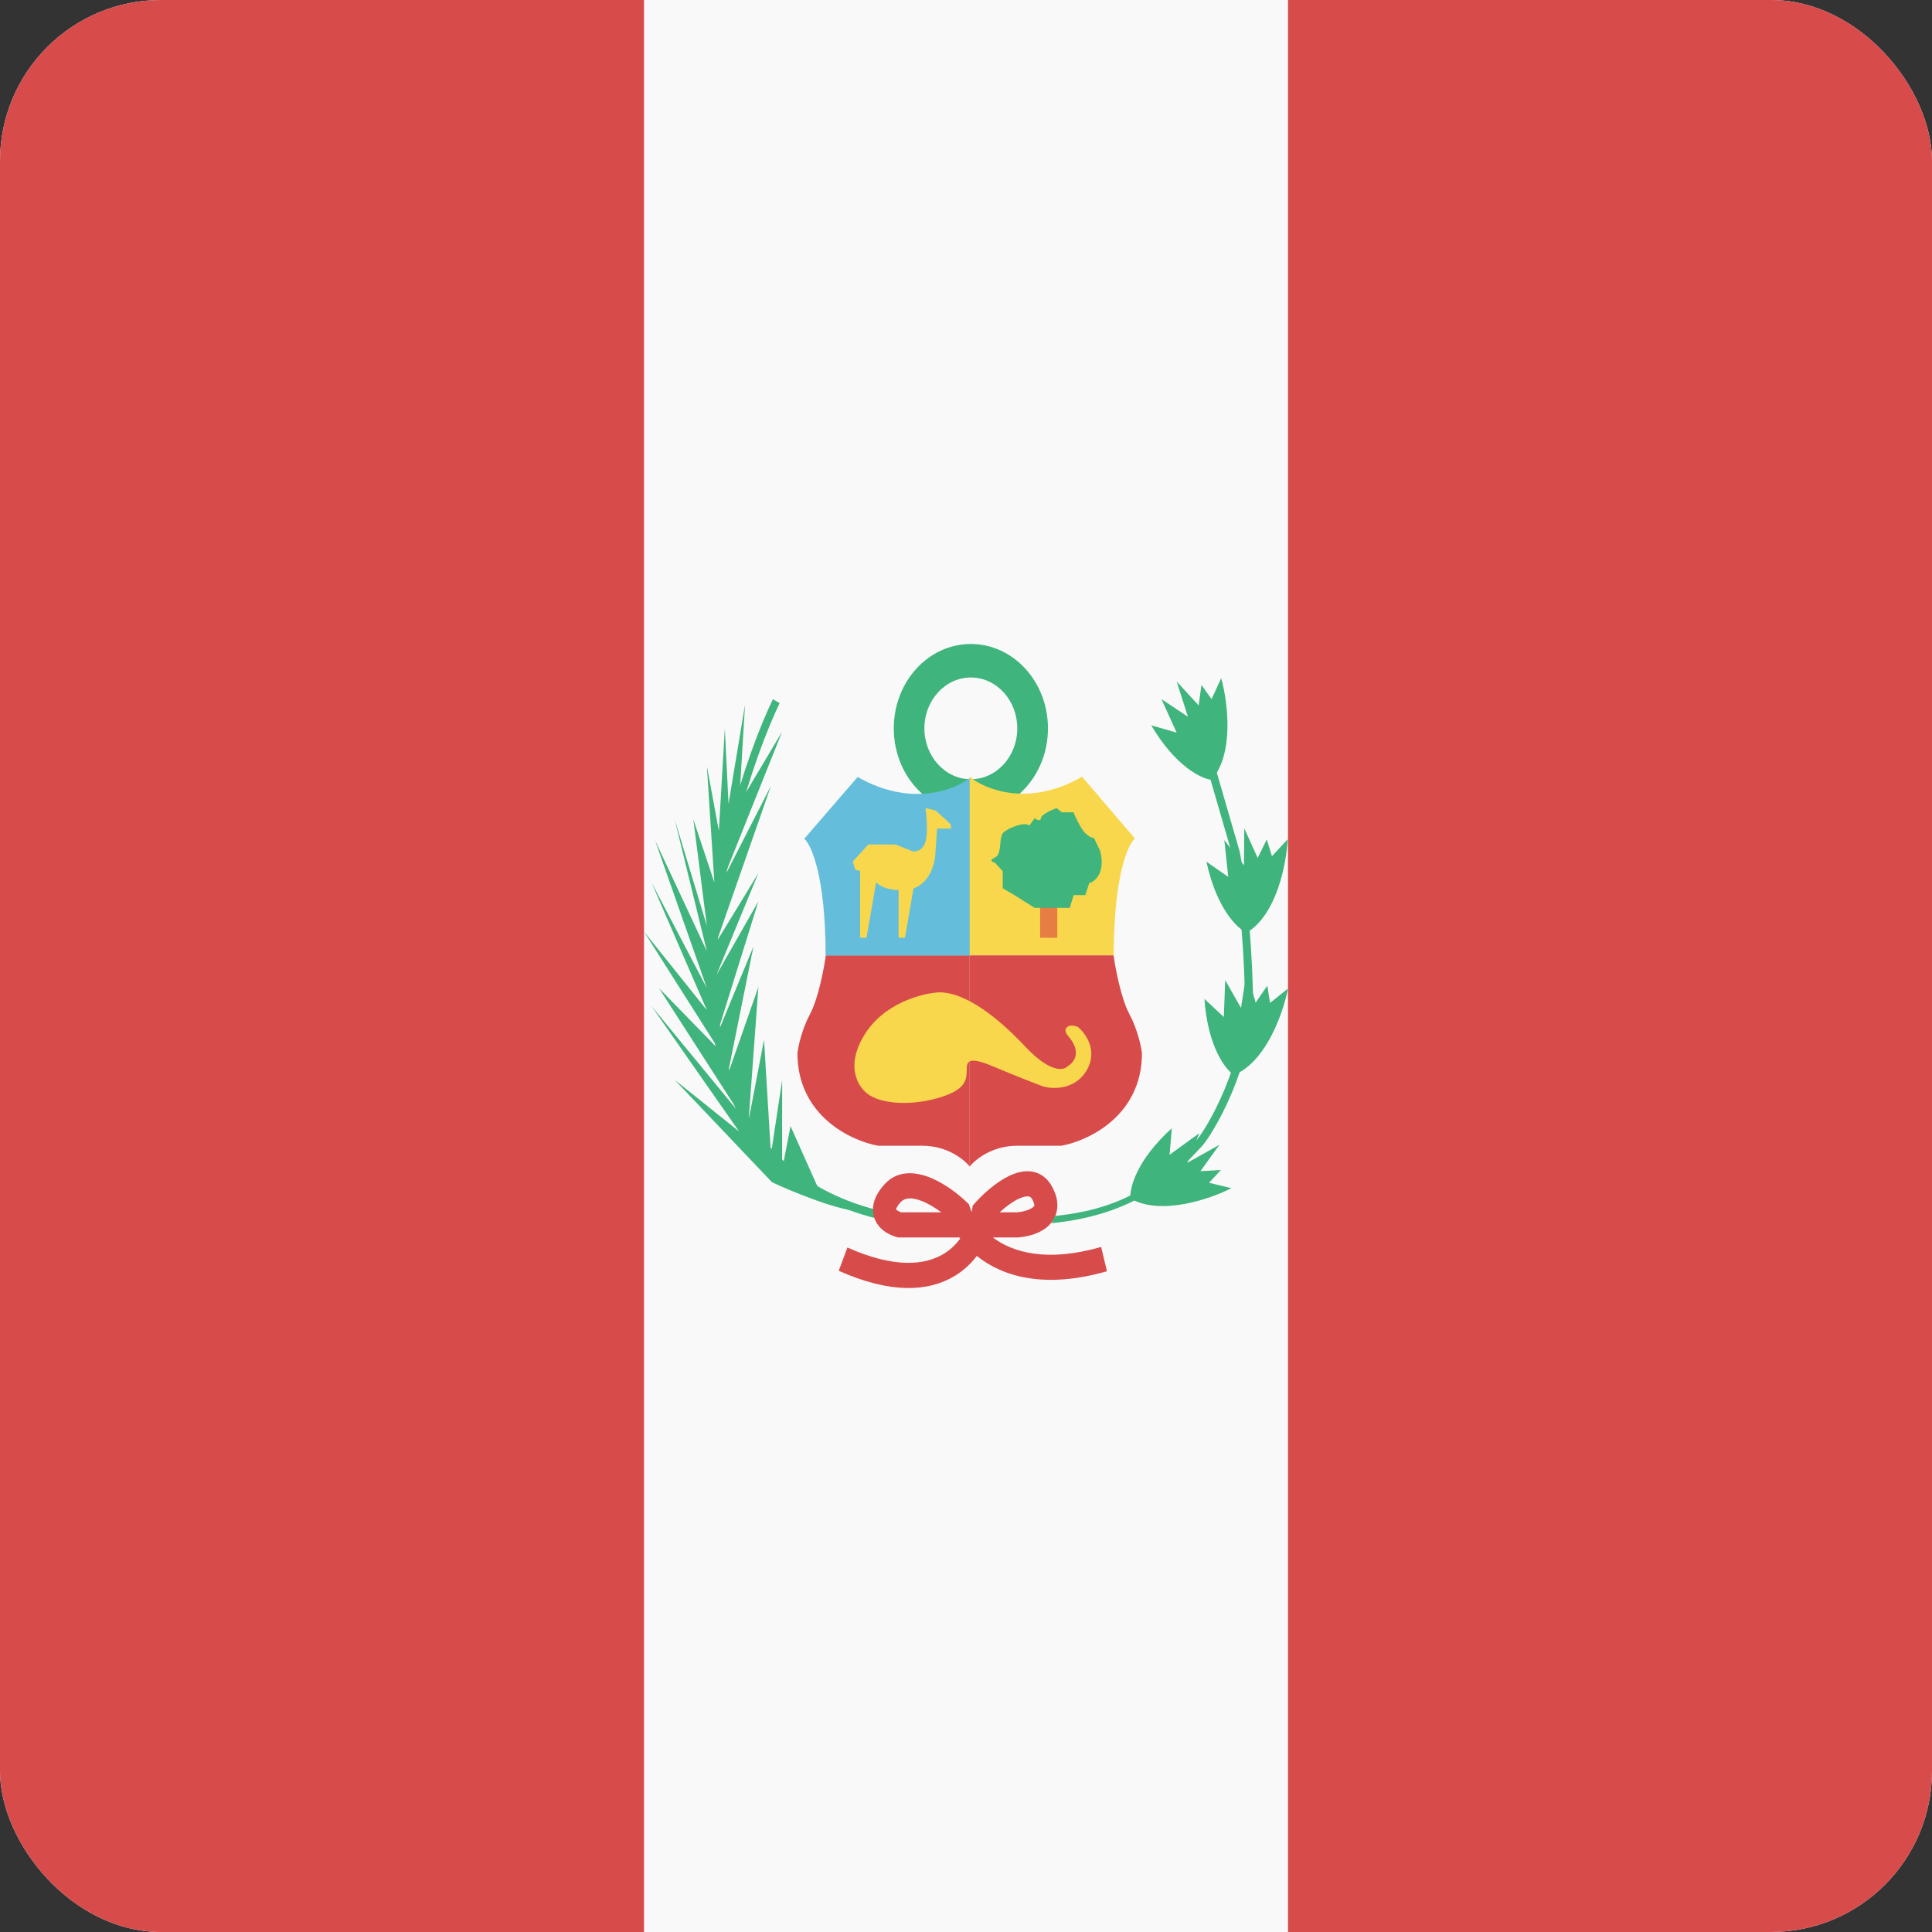 <svg width="24" height="24" viewBox="0 0 24 24" fill="none" xmlns="http://www.w3.org/2000/svg">
<rect x="0" y="0" width="24" height="24" fill="#333333" stroke="none"/>
<g clip-path="url(#clip0_440_1141)">
<rect width="24" height="24" rx="2" fill="#F9F9F9"/>
<path d="M0 24L-1.04907e-06 0L8 -3.49691e-07L8 24L0 24Z" fill="#D74B4B"/>
<path d="M16 24L16 0L24 -3.49691e-07L24 24L16 24Z" fill="#D74B4B"/>
<path fill-rule="evenodd" clip-rule="evenodd" d="M12.06 9.68C12.379 9.68 12.637 9.397 12.637 9.048C12.637 8.699 12.379 8.416 12.06 8.416C11.742 8.416 11.483 8.699 11.483 9.048C11.483 9.397 11.742 9.68 12.06 9.68ZM12.06 10.096C12.589 10.096 13.018 9.627 13.018 9.048C13.018 8.469 12.589 8 12.06 8C11.531 8 11.103 8.469 11.103 9.048C11.103 9.627 11.531 10.096 12.06 10.096Z" fill="#3FB47C"/>
<path d="M12.046 14.492C11.98 14.406 11.769 14.233 11.459 14.233H10.91C10.575 14.174 9.906 13.862 9.906 13.082C9.916 12.999 9.961 12.785 10.063 12.596C10.165 12.407 10.236 12.031 10.259 11.867H12.046V14.492Z" fill="#D74B4B"/>
<path d="M12.046 14.492C12.112 14.406 12.323 14.233 12.633 14.233H13.182C13.517 14.174 14.186 13.862 14.186 13.082C14.176 12.999 14.13 12.785 14.029 12.596C13.927 12.407 13.856 12.031 13.833 11.867H12.046V14.492Z" fill="#D74B4B"/>
<path d="M12.065 11.87H10.256C10.256 10.891 10.079 10.495 9.991 10.419L10.654 9.652C11.321 10.033 11.872 9.811 12.065 9.652V11.87Z" fill="#64BEDB"/>
<path d="M12.046 11.867L13.835 11.867C13.835 10.888 14.01 10.492 14.098 10.416L13.442 9.649C12.782 10.03 12.236 9.808 12.046 9.649L12.046 11.867Z" fill="#F8D74C"/>
<path d="M10.731 12.867C10.489 13.272 10.677 13.528 10.801 13.605C11.021 13.741 11.44 13.725 11.757 13.605C11.992 13.516 12.009 13.408 12.009 13.296L12.009 13.294C12.009 13.203 12.009 13.11 12.321 13.241C12.635 13.373 12.874 13.465 12.955 13.495C13.076 13.531 13.354 13.543 13.499 13.296C13.643 13.05 13.485 12.834 13.388 12.756C13.274 12.709 13.187 12.775 13.267 12.867C13.444 13.069 13.341 13.201 13.267 13.241C13.22 13.3 13.048 13.334 12.734 12.999C12.42 12.664 12.009 12.327 11.667 12.327C11.455 12.338 10.972 12.461 10.731 12.867Z" fill="#F8D74C"/>
<path d="M12.921 11.109H13.134V11.649H12.921V11.109Z" fill="#E77D42"/>
<path d="M12.853 11.278H13.289L13.337 11.119H13.482L13.531 10.971C13.605 10.95 13.736 10.839 13.666 10.568L13.589 10.409C13.56 10.409 13.486 10.381 13.424 10.271C13.362 10.161 13.34 10.105 13.337 10.091H13.192L13.124 10.038C13.059 10.063 12.93 10.123 12.93 10.165C12.93 10.207 12.879 10.183 12.853 10.165L12.786 10.256C12.768 10.24 12.736 10.236 12.699 10.241C12.668 10.245 12.634 10.255 12.601 10.267C12.544 10.288 12.49 10.318 12.467 10.34C12.399 10.403 12.456 10.61 12.359 10.653C12.281 10.687 12.327 10.709 12.359 10.716L12.456 10.822V11.034L12.601 11.119L12.853 11.278Z" fill="#3FB47C"/>
<path d="M10.786 10.491L10.594 10.703L10.625 10.806L10.848 10.85C10.837 10.92 10.895 11.059 11.214 11.059C11.534 11.059 11.619 10.737 11.621 10.576L11.641 10.293H11.813V10.244L11.757 10.189L11.621 10.068L11.497 10.038C11.51 10.131 11.529 10.344 11.497 10.455C11.465 10.566 11.379 10.582 11.339 10.576L11.125 10.491H10.786Z" fill="#F8D74C"/>
<path d="M10.685 10.764H10.918L10.764 11.649H10.685V10.764Z" fill="#F8D74C"/>
<path d="M11.163 10.764H11.395L11.242 11.649H11.163V10.764Z" fill="#F8D74C"/>
<path fill-rule="evenodd" clip-rule="evenodd" d="M8.819 12.463C8.717 10.988 9.28 9.352 9.601 8.686L9.685 8.735C9.368 9.392 8.814 11.008 8.914 12.455C8.964 13.177 9.176 13.852 9.657 14.347C10.137 14.841 10.893 15.163 12.043 15.163V15.267C10.877 15.267 10.095 14.941 9.591 14.423C9.088 13.905 8.87 13.201 8.819 12.463Z" fill="#3FB47C"/>
<path fill-rule="evenodd" clip-rule="evenodd" d="M12.807 14.552C12.914 14.565 13.007 14.627 13.069 14.741C13.121 14.835 13.147 14.934 13.13 15.033C13.113 15.133 13.057 15.204 12.998 15.25C12.889 15.337 12.738 15.366 12.642 15.372L12.634 15.372L12.333 15.372C12.581 15.558 13.004 15.684 13.679 15.49L13.751 15.792C12.975 16.015 12.451 15.857 12.135 15.602C12.062 15.697 11.971 15.783 11.857 15.852C11.534 16.046 11.065 16.075 10.419 15.786L10.527 15.497C11.125 15.764 11.497 15.711 11.719 15.578C11.806 15.526 11.874 15.459 11.928 15.386C11.924 15.382 11.921 15.377 11.917 15.372H11.158L11.142 15.368C11.101 15.357 11.053 15.338 11.008 15.31C10.964 15.282 10.914 15.239 10.881 15.175C10.845 15.106 10.834 15.024 10.856 14.938C10.876 14.858 10.924 14.782 10.989 14.711C11.161 14.522 11.397 14.563 11.566 14.633C11.743 14.707 11.909 14.837 12.008 14.933L12.037 14.96L12.049 14.999C12.055 15.016 12.062 15.036 12.071 15.056C12.073 15.046 12.075 15.035 12.076 15.025L12.084 14.976L12.116 14.94C12.21 14.835 12.367 14.69 12.531 14.61C12.612 14.571 12.709 14.54 12.807 14.552ZM11.693 15.06C11.623 15.008 11.544 14.958 11.465 14.925C11.322 14.866 11.238 14.88 11.19 14.932C11.145 14.981 11.133 15.012 11.131 15.022L11.134 15.026C11.138 15.03 11.143 15.035 11.152 15.04C11.164 15.048 11.179 15.055 11.194 15.06H11.693ZM12.418 15.06H12.63C12.704 15.055 12.788 15.032 12.831 14.997C12.84 14.99 12.845 14.984 12.847 14.981C12.849 14.978 12.849 14.976 12.849 14.976C12.849 14.976 12.853 14.954 12.825 14.902C12.808 14.871 12.792 14.864 12.775 14.862C12.749 14.859 12.706 14.867 12.647 14.895C12.57 14.933 12.488 14.995 12.418 15.06Z" fill="#D74B4B"/>
<path d="M9.255 8.754L9.181 9.986L9.004 10.78L8.874 11.501L8.835 12.151L8.874 12.549L9.004 13.216L9.181 13.773C9.181 13.993 9.705 14.473 9.967 14.686L10.724 15.052C10.441 15.052 9.85 14.808 9.59 14.686L8.381 13.414L9.181 14.055L8.093 12.498L9.181 13.821L9.05 13.618L8.186 12.275L8.93 13.038L8 11.573L8.781 12.549L8.093 10.962L8.781 12.275L8.139 10.443L8.781 11.817L8.381 10.179L8.781 11.501L8.613 10.179L8.874 10.962L8.781 9.517L8.93 10.321L9.004 9.049L9.05 9.986L9.255 8.754Z" fill="#3FB47C"/>
<path d="M9.716 9.089L9.117 10.095L8.857 11.349V12.773L8.901 13.044L8.979 13.384L9.204 13.784L9.273 13.989L9.695 14.488L10.202 14.844L9.82 13.989L9.716 14.53V13.419L9.577 14.34L9.491 12.916L9.3 13.913L9.421 12.261L9.039 13.353L9.36 11.757L8.901 12.868L9.421 11.197L8.901 12.109L9.421 10.846L8.901 11.7L9.577 9.763L8.979 10.931L9.716 9.089Z" fill="#3FB47C"/>
<path d="M14.617 9.101L14.301 9.01C14.604 9.524 14.927 9.675 15.051 9.687C15.337 9.36 15.25 8.709 15.17 8.424L15.051 8.685L14.925 8.509L14.89 8.763L14.617 8.466L14.757 8.904L14.428 8.685L14.617 9.101Z" fill="#3FB47C"/>
<path d="M15.258 10.893L14.987 10.705C15.113 11.289 15.372 11.536 15.486 11.586C15.86 11.367 15.982 10.721 15.996 10.426L15.801 10.636L15.736 10.428L15.623 10.658L15.457 10.29L15.453 10.75L15.209 10.437L15.258 10.893Z" fill="#3FB47C"/>
<path d="M15.203 12.634L14.962 12.409C15.003 13.005 15.224 13.287 15.329 13.354C15.731 13.191 15.944 12.57 16 12.28L15.777 12.459L15.743 12.244L15.598 12.455L15.487 12.067L15.416 12.521L15.22 12.176L15.203 12.634Z" fill="#3FB47C"/>
<path d="M14.529 14.345L14.557 14.015C14.115 14.415 14.03 14.764 14.043 14.888C14.418 15.107 15.035 14.894 15.297 14.76L15.019 14.693L15.166 14.534L14.912 14.549L15.148 14.221L14.749 14.445L14.898 14.077L14.529 14.345Z" fill="#3FB47C"/>
<path fill-rule="evenodd" clip-rule="evenodd" d="M14.897 8.845L15.4 10.579C15.467 10.909 15.544 11.56 15.564 12.306C15.576 12.78 15.446 13.233 15.301 13.579C15.228 13.752 15.151 13.899 15.086 14.01C15.022 14.12 14.968 14.197 14.939 14.229C14.573 14.626 14.111 15.09 13.061 15.195L13.104 15.105C14.121 15.004 14.509 14.548 14.866 14.161C14.887 14.138 14.937 14.068 15.001 13.96C15.064 13.852 15.138 13.709 15.209 13.54C15.351 13.201 15.477 12.764 15.464 12.308C15.444 11.568 15.369 10.925 15.303 10.601L14.802 8.873L14.897 8.845Z" fill="#3FB47C"/>
</g>
<defs>
<clipPath id="clip0_440_1141">
<rect width="24" height="24" rx="2" fill="white"/>
</clipPath>
</defs>
</svg>
